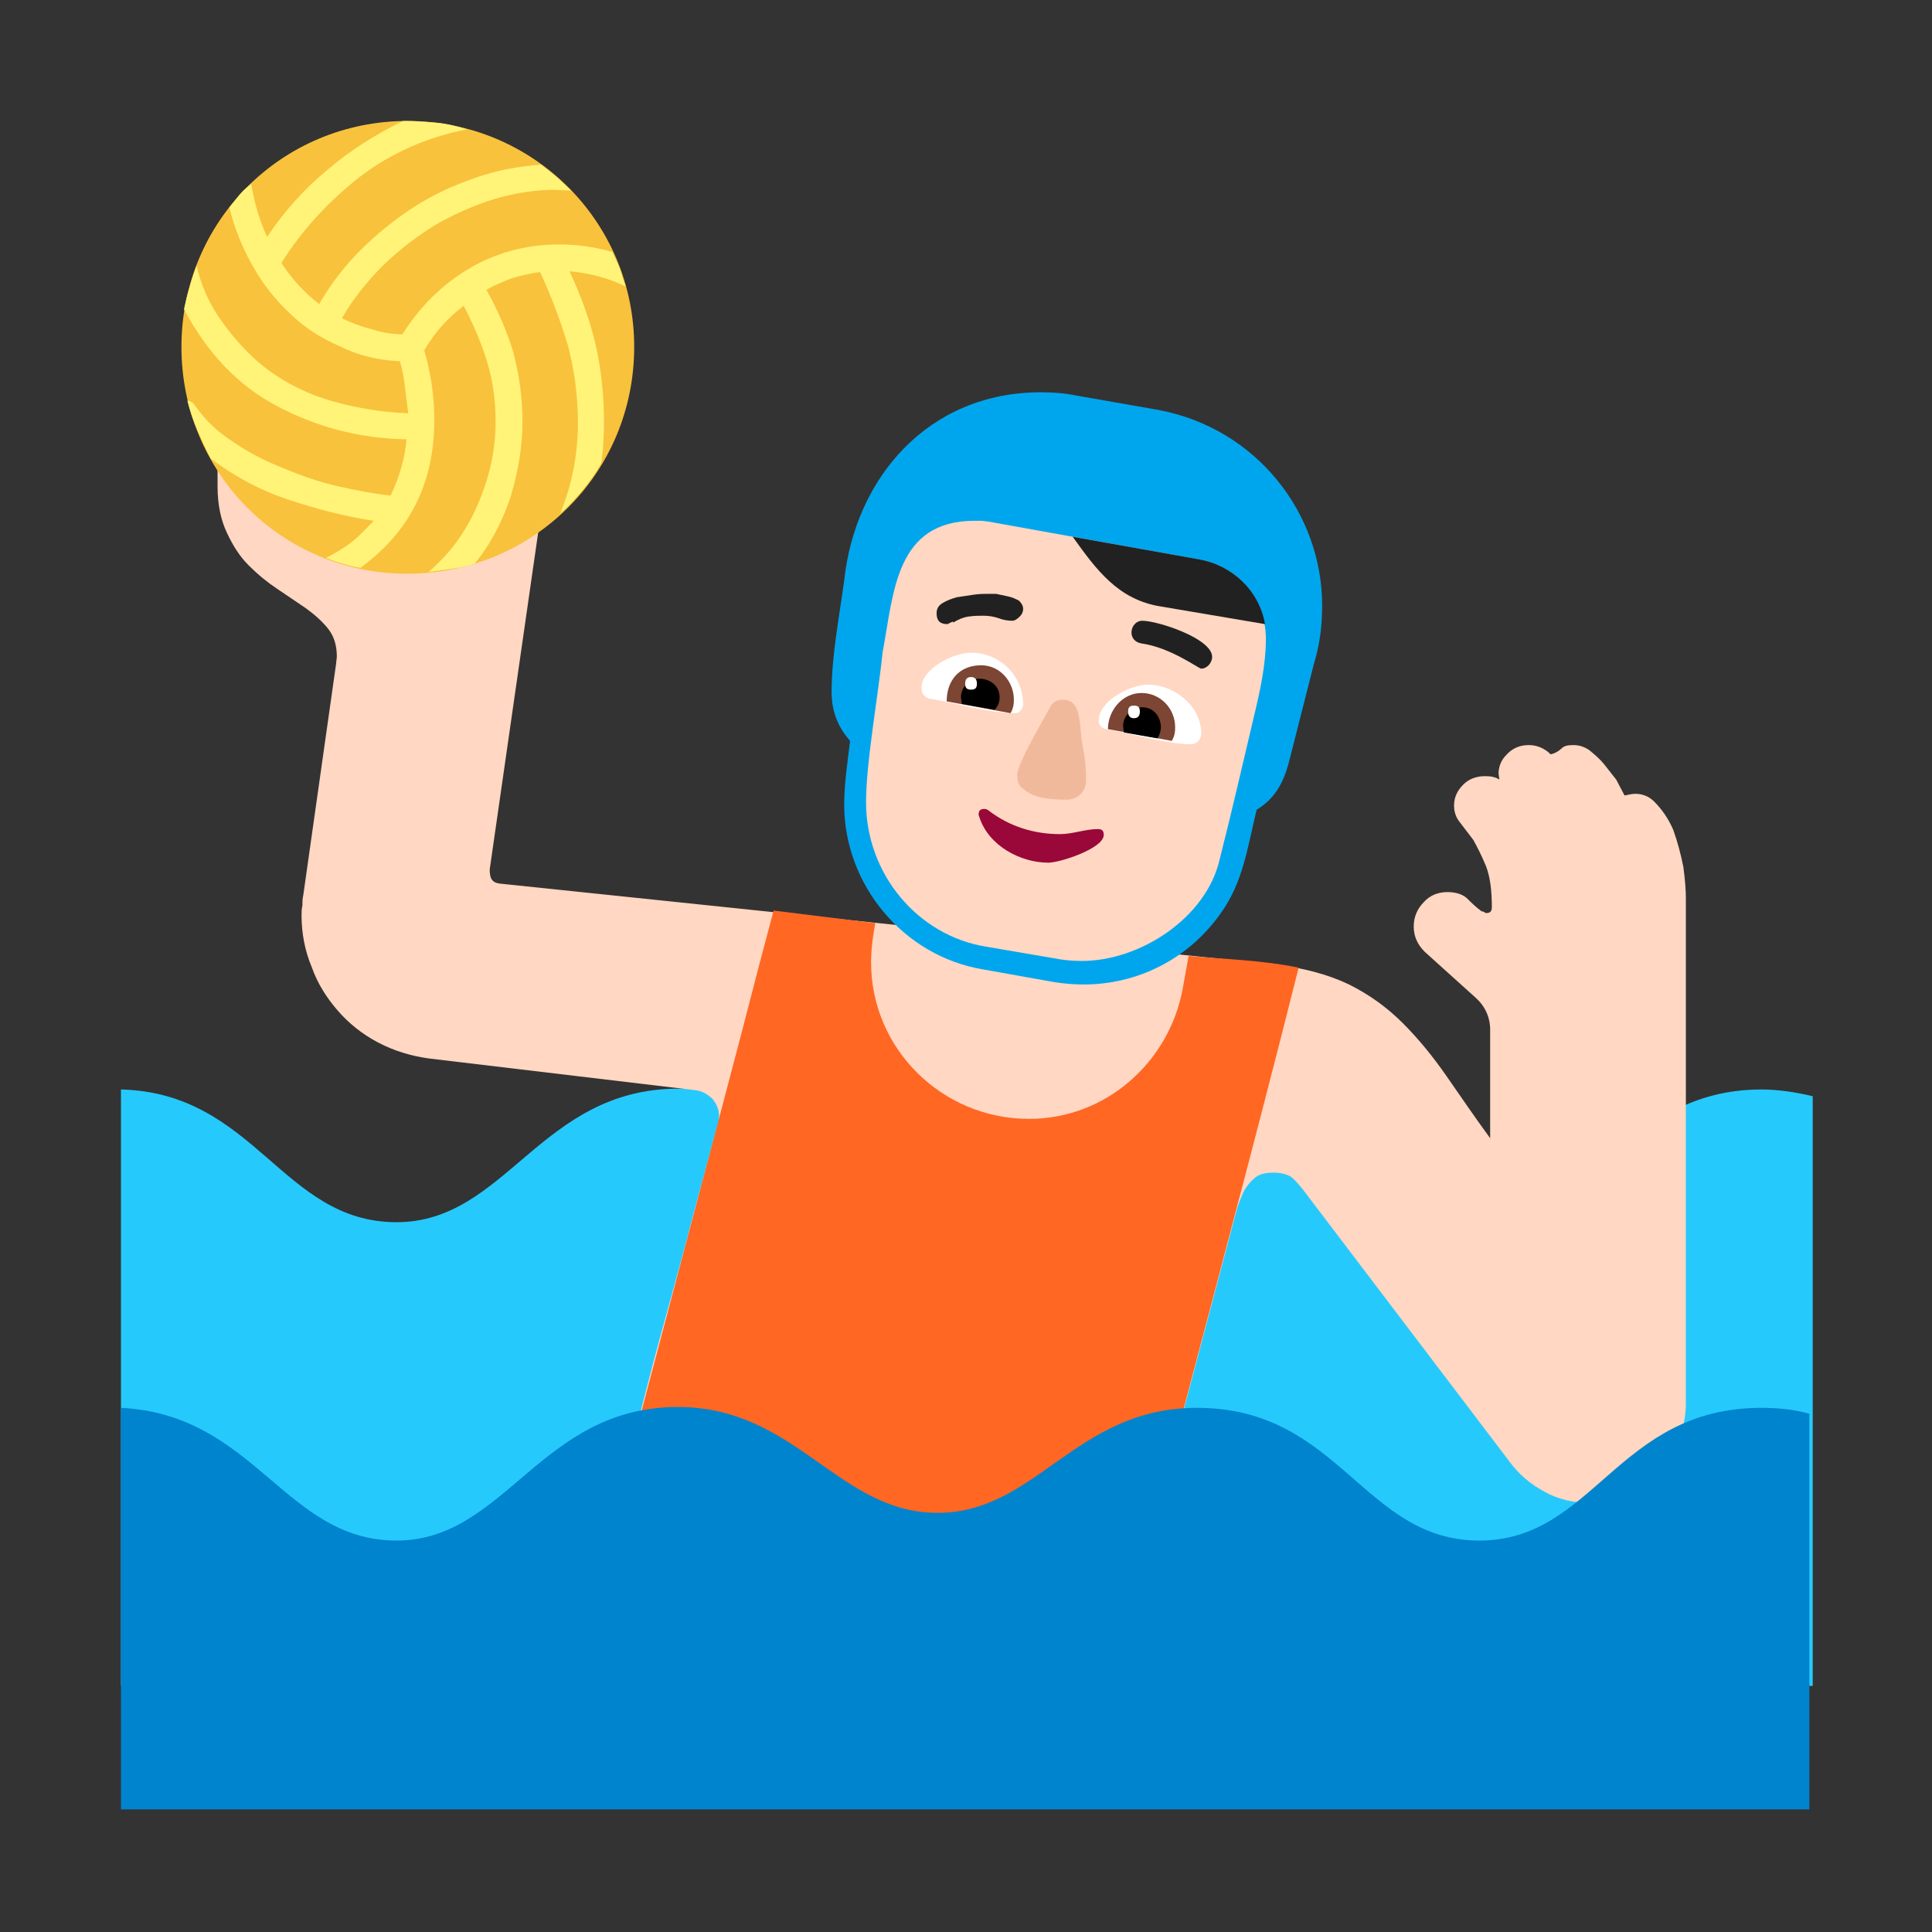 <svg version="1.1" xmlns="http://www.w3.org/2000/svg" viewBox="0 0 2300 2300"><rect x="0" y="0" width="2300" height="2300" fill="#333333" stroke="none"/><g transform="scale(1,-1) translate(-256, -1869)">
		<path d="M2414-138l0 702c-21 5-42 8-61 8-165 0-205-158-336-158-136 0-172 159-336 159-148 0-192-126-309-126-121 0-165 126-308 126-165 0-205-159-336-159-136 0-168 154-328 158l0-710 2014 0 z" fill="#26C9FC"/>
		<path d="M1581 2c10 0 19 3 27 9 8 6 13 14 16 24l103 389c2 8 5 16 8 23 3 7 8 14 14 19 5 5 13 7 23 7 9 0 16-2 21-5 5-4 9-9 14-15l246-324c11-15 25-27 42-36 16-9 34-13 53-13 16 0 31 3 45 10 14 6 26 15 37 26 10 11 18 23 24 38 6 14 9 29 9 45l0 601c0 9-1 22-3 37-3 15-7 30-12 44-6 14-14 25-23 34-6 6-14 9-22 9-4 0-8-1-13-2l-10 19-15 19c-5 6-11 11-17 16-6 4-12 6-19 6-7 0-11-1-14-4-3-3-8-6-13-7-7 7-16 11-26 11-11 0-20-4-27-12-6-6-9-14-9-22l1-7c-5 3-10 4-17 4-10 0-19-3-26-10-7-7-11-15-11-25 0-7 2-14 7-20l16-21c5-9 10-19 15-31 5-13 7-29 7-49 0-5-2-7-7-7l-2 1c-1 1-2 1-3 1-7 5-13 11-18 16-6 5-14 7-23 7-11 0-21-4-28-12-8-8-12-18-12-29 0-11 4-21 13-30l61-55c11-10 17-23 17-38l0-129c-19 26-36 51-52 74-16 23-33 44-52 63-19 19-40 34-64 46-25 12-55 20-90 24l-920 96c-11 1-13 7-13 17l62 431-386 54 0-29c0-22 4-40 11-55 7-15 15-28 26-39 11-11 22-20 34-28l34-23c11-8 20-16 27-25 7-9 10-20 10-33l-1-9-39-275c-1-4-1-8-1-12-1-4-1-8-1-12 0-21 4-42 12-61 7-20 18-37 31-52 13-15 29-28 48-38 19-10 39-16 60-19l319-38c7-1 14-5 19-10 5-6 8-13 8-20 0-4 0-7-1-8l-14-52c-7-27-16-58-25-94l-31-113c-11-40-20-77-29-111-9-34-17-63-22-86-6-24-9-37-9-40 0-10 4-18 11-25 7-7 15-10 24-10l565 0 z" fill="#FFD7C2"/>
		<path d="M1546 697c63 0 123 29 162 83 28 38 33 80 44 125 21 13 31 30 38 55l30 118c7 23 10 45 10 70 0 110-78 211-195 233l-97 17c-15 3-28 4-43 4-134 0-221-102-234-224-6-44-15-90-15-133 0-22 7-41 22-58-3-25-7-51-7-76 0-95 70-180 165-196l84-15c12-2 24-3 36-3 z" fill="#00A6ED"/>
		<path d="M741 1186c149 0 270 119 270 270 0 149-120 269-270 269-149 0-269-119-269-269 0-149 118-270 269-270 z" fill="#F9C23C"/>
		<path d="M766 1188l28 4c9 1 18 3 27 6 19 23 33 50 43 80 9 30 14 60 14 90 0 28-4 55-11 82-8 26-19 51-32 74 9 5 20 10 31 14 11 3 22 6 33 7 13-28 24-57 33-87 8-30 12-61 12-92 0-38-7-74-21-108 19 17 36 37 49 60 2 16 3 32 3 48 0 31-3 62-10 93-7 30-18 59-31 87 24-2 46-8 67-18-3 7-5 14-7 21l-9 20c-21 6-42 9-63 9-40 0-76-10-108-29-32-19-58-45-79-78-12 0-24 2-36 6-13 3-25 8-36 13 13 23 30 44 50 64 20 19 42 36 66 50 24 13 49 24 76 31 20 5 41 8 61 8l20-1-17 16-19 15c-27-2-54-7-79-16-26-9-50-20-73-35-23-15-44-32-63-51-19-19-36-41-49-64-17 13-32 29-45 49 25 40 57 74 94 103 37 28 80 47 127 56-13 4-25 7-37 8-13 1-26 2-39 2-33-16-63-35-90-58-28-23-52-50-72-80-9 19-15 40-19 63-5-4-10-8-14-13l-12-15c6-24 15-47 27-68 12-22 27-41 44-57 17-17 37-30 60-40 22-11 46-17 72-18 3-10 5-20 6-30l4-32c-30 1-60 6-89 14-29 8-56 21-81 40-18 14-35 32-51 54-16 22-26 45-31 68-3-9-6-17-8-25-3-9-5-18-7-27 27-51 63-90 110-115 47-25 98-39 155-40-2-22-8-44-19-67-19 2-40 6-62 11-22 5-43 12-64 21-21 8-41 18-60 31-19 12-34 26-46 43-3 5-7 7-10 7 3-12 7-24 12-35 5-11 10-23 16-34 28-21 59-38 93-49 33-11 67-20 101-25-9-9-17-18-26-25-9-7-20-14-31-19 7-3 13-5 20-7 7-2 14-4 21-5 59 43 88 101 88 176 0 28-4 56-12 83 6 10 13 20 21 29 8 9 17 17 26 24 11-21 21-44 28-67 7-23 10-47 10-71 0-33-7-66-21-98-14-33-34-60-59-81 z" fill="#FFF478"/>
		<path d="M1581 2c21 0 38 14 43 33 60 231 119 447 178 682-43 9-88 10-131 14l-7-39c-16-87-91-155-183-155-104 0-188 84-188 186 0 16 2 31 5 47l-121 15-17-64c-50-195-179-673-179-684 0-19 16-35 35-35l565 0 z" fill="#FF6723"/>
		<path d="M1544 725c69 0 148 51 164 121 15 59 27 112 41 171 7 29 14 61 14 91 0 49-34 87-80 95l-250 45-8 1-9 0c-94 0-96-86-109-155l0 1c-5-51-20-133-20-181 0-86 62-159 143-172l82-14c10-2 21-3 32-3 z" fill="#FFD7C2"/>
		<path d="M1384 1126l6 3 1-1c5 3 11 6 18 7 7 1 13 1 18 1 6 0 12-1 18-3 5-2 11-3 16-3 3 0 6 2 9 5 3 3 4 6 4 9 0 4-2 7-5 10-4 2-8 4-13 5l-14 3-12 0c-3 0-8 0-15-1l-20-3c-7-2-12-4-17-7-5-3-7-7-7-12 0-9 4-13 13-13 z M1686 1073c7 0 13 7 13 14 0 22-65 43-83 43-8 0-13-7-13-14 0-7 5-12 12-13 35-5 68-30 71-30 z" fill="#212121"/>
		<path d="M1674 983c-29 0-72 13-101 18-6 1-9 5-9 10 0 24 38 43 59 43 30 0 63-25 63-58 0-7-5-13-12-13 z M1465 1020c5 0 9 6 9 10 0 36-29 62-62 62-21 0-59-19-59-42 0-7 4-12 11-13 30-5 69-17 101-17 z" fill="#FFFFFF"/>
		<path d="M1651 987l-76 14c0 22 17 43 40 43 22 0 40-18 40-41 0-6-1-11-4-16 z M1459 1020c3 5 4 10 4 16 0 21-16 41-39 41-26 0-41-18-41-43l76-14 z" fill="#7D4533"/>
		<path d="M1634 990l-40 7-1 8c0 12 11 22 23 22 14 0 22-12 22-24 0-3-1-8-4-13 z M1440 1024c4 4 6 9 6 15 0 14-12 22-24 22-12 0-22-10-22-22l1-8 39-7 z" fill="#000000"/>
		<path d="M1606 1014c5 0 7 3 7 8 0 5-2 7-7 7-5 0-7-2-7-7 0-5 2-8 7-8 z M1412 1048c5 0 7 2 7 7 0 5-2 8-7 8-5 0-7-3-7-8 0-5 2-7 7-7 z" fill="#FFFFFF"/>
		<path d="M1526 917c12 0 23 9 23 23 0 13-1 26-4 40-5 26 0 56-24 56-7 0-12-3-15-9-8-16-39-66-39-81 0-7 2-13 7-16 13-12 35-13 52-13 z" fill="#F1B99B"/>
		<path d="M1504 842c14 0 66 17 66 33 0 5-2 7-7 7-15 0-30-6-45-6-31 0-60 9-85 28-1 1-3 2-5 2-5 0-7-2-7-7l1-3c11-34 49-54 82-54 z" fill="#990839"/>
		<path d="M1762 1126c-7 40-39 70-78 77l-151 27c28-39 54-75 105-83l124-21 z" fill="#212121"/>
		<path d="M2410-285l0 471c-18 5-37 7-57 7-172 0-199-158-336-158-138 0-166 158-336 158-145 0-191-125-309-125-118 0-168 126-309 126-164 0-205-159-335-159-133 0-168 150-328 158l0-478 2010 0 z" fill="#0084CE"/>
	</g></svg>
